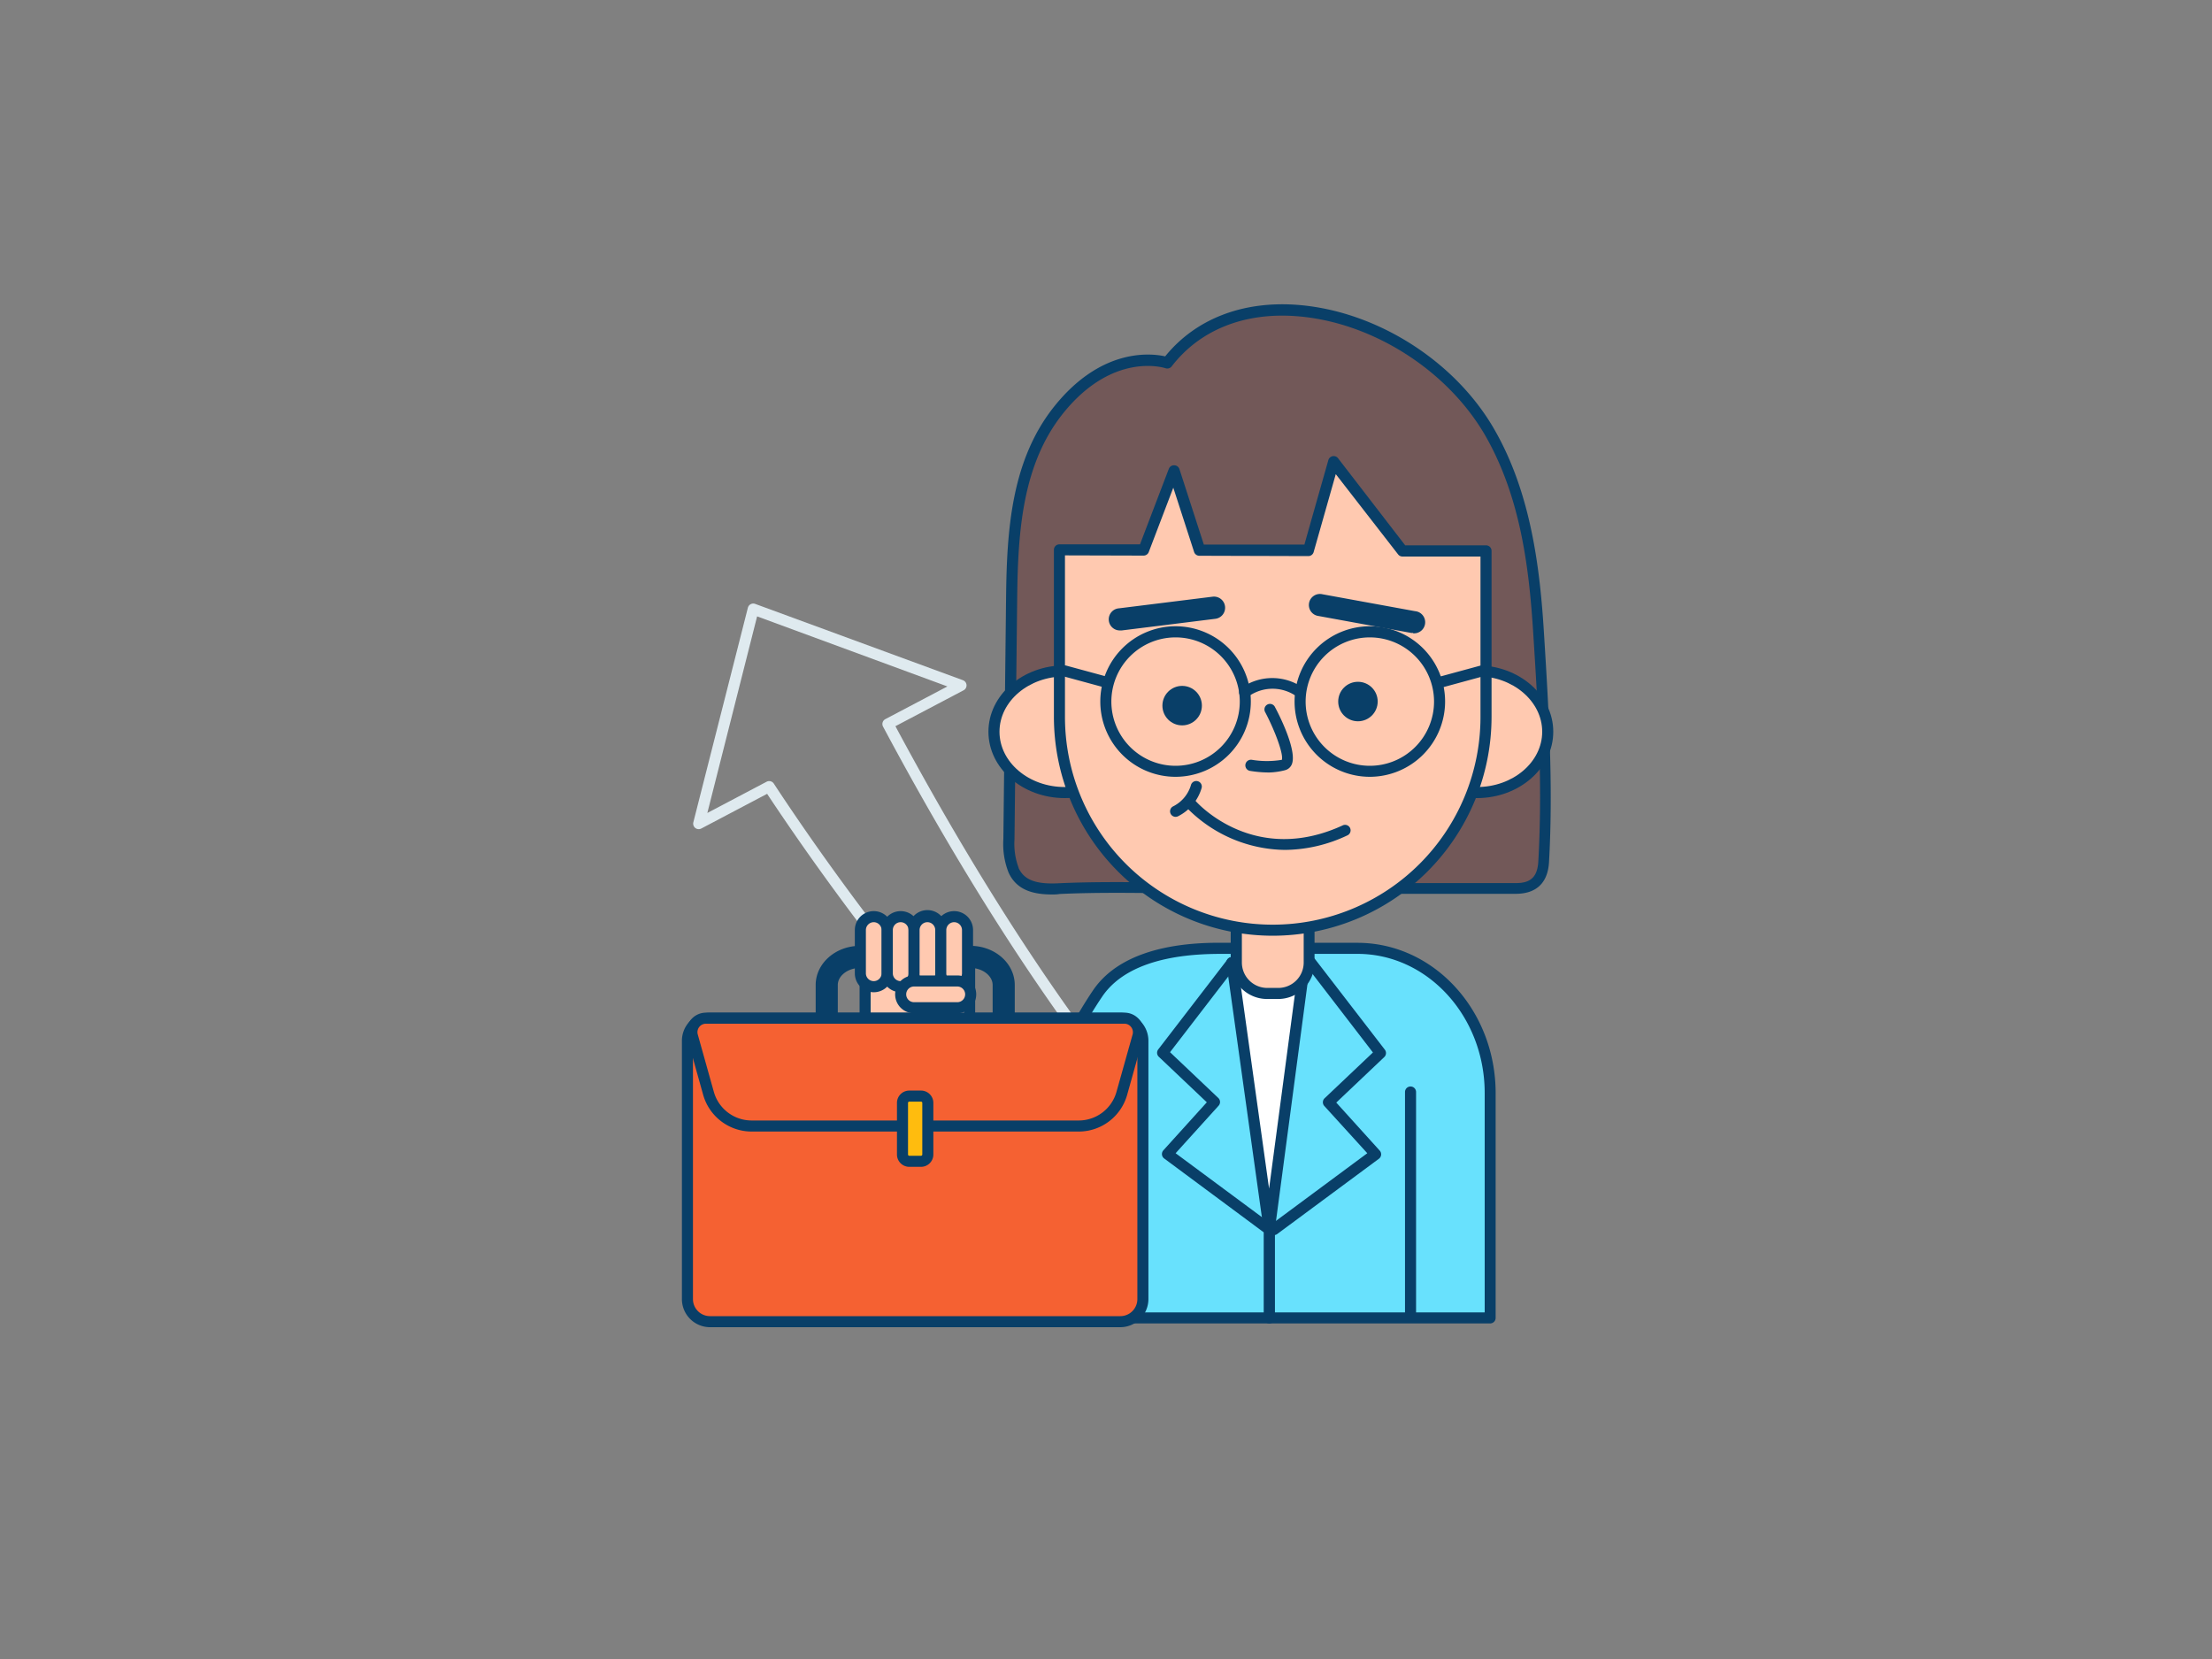 <svg xmlns="http://www.w3.org/2000/svg" viewBox="0 0 400 300"><rect x="0" y="0" width="400" height="300" fill="#808080" stroke="none"/><g id="_162_career_outline" data-name="#162_career_outline"><path d="M218.73,216.39H199.78a1,1,0,0,1-.68-.26c-28.4-26.19-51.34-58.93-60.38-72.58l-11.9,6.27a1,1,0,0,1-1.44-1.13l9.86-38.79a1,1,0,0,1,.5-.64,1,1,0,0,1,.81-.06L174.12,123a1,1,0,0,1,.12,1.83l-12.32,6.49c18.82,35.12,38.17,63.16,57.53,83.36a1,1,0,0,1-.72,1.69Zm-18.56-2h16.24c-19.12-20.36-38.19-48.27-56.73-83a1,1,0,0,1-.07-.76,1,1,0,0,1,.49-.59l11.22-5.91-34.41-12.67-9,35.55,10.72-5.65a1,1,0,0,1,1.3.34C148.49,154.75,171.53,187.9,200.17,214.39Z" fill="#dfeaef"/><path d="M183.28,157.36c1.2,2.68,3.79,3.57,8.29,3.36,9.68-.44,19.47,0,29.15,0h53.44c3.18,0,4.81-1.55,5-4.77.79-13.85-.05-27.51-.91-41.31-.77-12.43-2.45-25.19-8.72-36.19-12.08-21.24-44.45-31-58.45-12.78,0,0-10-3.34-19.5,8.35-7.77,9.58-8.51,22.3-8.65,34.07l-.49,43.76A13.3,13.3,0,0,0,183.28,157.36Z" fill="#725858"/><path d="M190.29,161.75c-3.22,0-6.43-.66-7.92-4h0a14,14,0,0,1-.93-6l.49-43.76c.14-12.2.94-24.92,8.87-34.69,8.48-10.45,17.37-9.42,19.9-8.86,5.44-6.7,13.82-10,23.65-9.33,14.38,1,28.87,10.14,36,22.76,6.51,11.43,8.13,24.92,8.85,36.62.84,13.55,1.7,27.53.91,41.43-.22,3.73-2.29,5.7-6,5.71H220.72c-3.14,0-6.29-.05-9.44-.09-6.46-.09-13.15-.18-19.66.12C191.18,161.74,190.73,161.75,190.29,161.75Zm-6.1-4.8c1,2.16,3.1,3,7.33,2.77,6.58-.3,13.29-.21,19.79-.12,3.14,0,6.28.09,9.41.09h53.45c2.64,0,3.83-1.15,4-3.83.79-13.78,0-27.08-.9-41.16-.75-12.07-2.31-24.73-8.6-35.79-6.86-12-20.71-20.8-34.45-21.75-9.4-.66-17.33,2.58-22.34,9.09a1,1,0,0,1-1.11.34c-.38-.13-9.51-2.94-18.4,8-7.53,9.27-8.29,21.61-8.43,33.45l-.49,43.76a12.44,12.44,0,0,0,.75,5.12Z" fill="#093f68"/><path d="M245.46,171.49h-23c-3.42,0-18-.67-24,8.16-6.57,9.7-13.1,25.26-13.1,25.26h10.7v33.41h73.41V197.67C269.49,183.21,258.73,171.49,245.46,171.49Z" fill="#68e1fd"/><path d="M269.48,239.32h-73.4a1,1,0,0,1-1-1V205.91h-9.7a1,1,0,0,1-.83-.45,1,1,0,0,1-.09-.94c.07-.16,6.65-15.76,13.19-25.43,5.95-8.78,19.67-8.65,24.18-8.6h23.63c13.8,0,25,12.19,25,27.18v40.65A1,1,0,0,1,269.48,239.32Zm-72.4-2h71.4V197.67c0-13.88-10.32-25.18-23-25.18H221.81c-4.24,0-17.16-.16-22.5,7.73s-10.65,19.68-12.41,23.7h9.18a1,1,0,0,1,1,1Z" fill="#093f68"/><polygon points="235.93 174.06 229.52 222.34 222.77 174.06 235.93 174.06" fill="#fff"/><path d="M229.52,223.34a1,1,0,0,1-1-.86l-6.75-48.28a1,1,0,0,1,1-1.14h13.16a1,1,0,0,1,1,1.13l-6.41,48.28a1,1,0,0,1-1,.87Zm-5.6-48.28,5.57,39.88,5.3-39.88Z" fill="#093f68"/><path d="M229.52,239.32a1,1,0,0,1-1-1V222.84l-18-13.35a1,1,0,0,1-.4-.7,1,1,0,0,1,.25-.77l7.86-8.69-8.68-8.23a1,1,0,0,1-.1-1.34L222,173.45a1,1,0,0,1,1.58,1.22l-12,15.6,8.73,8.28a1,1,0,0,1,.05,1.4l-7.77,8.59,17.55,13a1,1,0,0,1,.41.8v16A1,1,0,0,1,229.52,239.32Z" fill="#093f68"/><path d="M230.29,223.34a1,1,0,0,1-.8-.4,1,1,0,0,1,.21-1.4l17.55-13L239.48,200a1,1,0,0,1,.05-1.4l8.74-8.28-12-15.6a1,1,0,1,1,1.58-1.22l12.57,16.31a1,1,0,0,1-.1,1.34l-8.68,8.23,7.86,8.69a1,1,0,0,1,.25.77,1,1,0,0,1-.4.7l-18.44,13.65A1,1,0,0,1,230.29,223.34Z" fill="#093f68"/><path d="M223.57,166.49h13.16a0,0,0,0,1,0,0v7.57a5.59,5.59,0,0,1-5.59,5.59h-2a5.59,5.59,0,0,1-5.59-5.59v-7.57A0,0,0,0,1,223.57,166.49Z" fill="#ffc9b0"/><path d="M231.14,180.65h-2a6.59,6.59,0,0,1-6.59-6.59v-7.57a1,1,0,0,1,1-1h13.16a1,1,0,0,1,1,1v7.57A6.59,6.59,0,0,1,231.14,180.65Zm-6.57-13.16v6.57a4.6,4.6,0,0,0,4.59,4.59h2a4.6,4.6,0,0,0,4.59-4.59v-6.57Z" fill="#093f68"/><ellipse cx="192.53" cy="132.3" rx="12.79" ry="11.02" fill="#ffc9b0"/><path d="M192.53,144.32c-7.6,0-13.79-5.39-13.79-12s6.19-12,13.79-12,13.79,5.39,13.79,12S200.14,144.32,192.53,144.32Zm0-22c-6.5,0-11.79,4.49-11.79,10s5.29,10,11.79,10,11.79-4.5,11.79-10S199,122.28,192.53,122.28Z" fill="#093f68"/><ellipse cx="267.09" cy="132.3" rx="12.79" ry="11.02" fill="#ffc9b0"/><path d="M267.09,144.32c-7.61,0-13.79-5.39-13.79-12s6.18-12,13.79-12,13.79,5.39,13.79,12S274.69,144.32,267.09,144.32Zm0-22c-6.5,0-11.79,4.49-11.79,10s5.29,10,11.79,10,11.79-4.5,11.79-10S273.59,122.28,267.09,122.28Z" fill="#093f68"/><path d="M253.61,99.61l-12.48-16s-2.81,9.87-4.53,16l-19.67-.06-4.64-14.32-5.45,14.29-15.26,0v30.21a38.57,38.57,0,0,0,38.57,38.57h0a38.57,38.57,0,0,0,38.57-38.57v-30Z" fill="#ffc9b0"/><path d="M230.15,169.21a39.61,39.61,0,0,1-39.57-39.57V99.43a1,1,0,0,1,.29-.71,1,1,0,0,1,.71-.29l14.57,0,5.21-13.65a1,1,0,0,1,1-.64,1,1,0,0,1,.92.69l4.41,13.64,18.19,0c1.73-6.14,4.33-15.27,4.33-15.27a1,1,0,0,1,1.75-.34L254.1,98.61l14.62,0a1,1,0,0,1,1,1v30A39.61,39.61,0,0,1,230.15,169.21Zm-37.57-68.78v29.21a37.57,37.57,0,0,0,75.14,0v-29l-14.12,0a1,1,0,0,1-.78-.39L241.55,85.74c-.9,3.17-2.73,9.63-4,14.09a1,1,0,0,1-1,.73h0l-19.67-.06a1,1,0,0,1-.95-.69l-3.76-11.62-4.44,11.64a1,1,0,0,1-.93.64h0Z" fill="#093f68"/><path d="M212.58,140.47a13.61,13.61,0,1,1,13.61-13.61A13.62,13.62,0,0,1,212.58,140.47Zm0-25.21a11.61,11.61,0,1,0,11.61,11.6A11.61,11.61,0,0,0,212.58,115.26Z" fill="#093f68"/><path d="M247.72,140.47a13.61,13.61,0,1,1,13.6-13.61A13.63,13.63,0,0,1,247.72,140.47Zm0-25.21a11.61,11.61,0,1,0,11.6,11.6A11.62,11.62,0,0,0,247.72,115.26Z" fill="#093f68"/><circle cx="213.77" cy="127.6" r="3.57" fill="#093f68"/><circle cx="245.56" cy="126.86" r="3.57" fill="#093f68"/><path d="M229.5,139.69a21.54,21.54,0,0,1-3.46-.29,1,1,0,0,1,.35-2,16.66,16.66,0,0,0,5.41,0c.31-.92-1.05-4.85-3-8.59a1,1,0,1,1,1.77-.92c1,1.85,4.06,8.1,3,10.39a1.8,1.8,0,0,1-1.21,1A12.58,12.58,0,0,1,229.5,139.69Z" fill="#093f68"/><path d="M202.62,114a2,2,0,0,1-.24-4l16.9-2.1a2,2,0,1,1,.49,4l-16.9,2.1Z" fill="#093f68"/><path d="M255.53,114.45a1.47,1.47,0,0,1-.36,0l-16.75-3.06a2,2,0,1,1,.72-3.93l16.75,3.06a2,2,0,0,1-.36,4Z" fill="#093f68"/><path d="M232.35,153.69a25.23,25.23,0,0,1-17.56-7.44,1,1,0,1,1,1.49-1.33c.43.48,10.64,11.62,26.47,4.36a1,1,0,1,1,.84,1.81A26.78,26.78,0,0,1,232.35,153.69Z" fill="#093f68"/><path d="M235.11,126.17a.94.94,0,0,1-.57-.18,7.5,7.5,0,0,0-8.85,0,1,1,0,0,1-1.24-1.57,9.63,9.63,0,0,1,11.23,0,1,1,0,0,1-.57,1.82Z" fill="#093f68"/><path d="M199.89,124.29a.78.78,0,0,1-.26,0l-7.36-2a1,1,0,0,1,.53-1.93l7.36,2a1,1,0,0,1-.27,2Z" fill="#093f68"/><path d="M260.88,124.29a1,1,0,0,1-.27-2l7.36-2a1,1,0,1,1,.53,1.93l-7.36,2A.82.82,0,0,1,260.88,124.29Z" fill="#093f68"/><path d="M212.58,147.71a1,1,0,0,1-.43-1.9,6.27,6.27,0,0,0,3.2-3.81,1,1,0,0,1,1.21-.74,1,1,0,0,1,.74,1.2,8.3,8.3,0,0,1-4.28,5.15A1,1,0,0,1,212.58,147.71Z" fill="#093f68"/><path d="M255.07,238.3a1,1,0,0,1-1-1V197.47a1,1,0,1,1,2,0V237.3A1,1,0,0,1,255.07,238.3Z" fill="#093f68"/><rect x="156.44" y="174.14" width="18.9" height="18.9" fill="#ffc9b0"/><path d="M175.34,194h-18.9a1,1,0,0,1-1-1v-18.9a1,1,0,0,1,1-1h18.9a1,1,0,0,1,1,1V193A1,1,0,0,1,175.34,194Zm-17.9-2h16.9v-16.9h-16.9Z" fill="#093f68"/><path d="M192.84,211.15a1,1,0,0,1-1-1V190.32a1,1,0,0,1,2,0v19.83A1,1,0,0,1,192.84,211.15Z" fill="#093f68"/><path d="M181.5,186.12a2,2,0,0,1-2-2v-6c0-1.67-1.83-3.08-4-3.08h-20c-2.17,0-4,1.41-4,3.08v6a2,2,0,0,1-4,0v-6c0-3.9,3.59-7.08,8-7.08h20c4.42,0,8,3.18,8,7.08v6A2,2,0,0,1,181.5,186.12Z" fill="#093f68"/><rect x="124.31" y="184.12" width="82.36" height="54.87" rx="4.08" fill="#f56132"/><path d="M202.59,240h-74.2a5.09,5.09,0,0,1-5.08-5.08V188.2a5.09,5.09,0,0,1,5.08-5.08h74.2a5.09,5.09,0,0,1,5.08,5.08v46.72A5.09,5.09,0,0,1,202.59,240Zm-74.2-54.88a3.08,3.08,0,0,0-3.08,3.08v46.72a3.08,3.08,0,0,0,3.08,3.08h74.2a3.08,3.08,0,0,0,3.08-3.08V188.2a3.08,3.08,0,0,0-3.08-3.08Z" fill="#093f68"/><path d="M195.08,203.62H135.91a8.06,8.06,0,0,1-7.78-5.9l-2.92-10.38a2.54,2.54,0,0,1,2.44-3.22h75.68a2.53,2.53,0,0,1,2.44,3.22l-2.91,10.38A8.08,8.08,0,0,1,195.08,203.62Z" fill="#f56132"/><path d="M195.08,204.62H135.91a9.11,9.11,0,0,1-8.75-6.62l-2.91-10.39a3.54,3.54,0,0,1,3.4-4.49h75.68a3.53,3.53,0,0,1,3.4,4.49L203.82,198A9.1,9.1,0,0,1,195.08,204.62Zm-67.43-19.5a1.53,1.53,0,0,0-1.47,1.95l2.91,10.39a7.1,7.1,0,0,0,6.82,5.16h59.17a7.09,7.09,0,0,0,6.81-5.16l2.92-10.39a1.53,1.53,0,0,0-.26-1.34,1.51,1.51,0,0,0-1.22-.61Z" fill="#093f68"/><rect x="163.2" y="198.18" width="4.58" height="11.79" rx="1.23" fill="#ffbc0e"/><path d="M166.55,211h-2.12a2.23,2.23,0,0,1-2.23-2.23v-9.33a2.23,2.23,0,0,1,2.23-2.23h2.12a2.23,2.23,0,0,1,2.23,2.23v9.33A2.23,2.23,0,0,1,166.55,211Zm-2.12-11.79a.23.23,0,0,0-.23.23v9.33a.23.23,0,0,0,.23.23h2.12a.23.23,0,0,0,.23-.23v-9.33a.23.23,0,0,0-.23-.23Z" fill="#093f68"/><rect x="155.61" y="165.76" width="4.84" height="12.67" rx="2.42" fill="#ffc9b0"/><path d="M158,179.43a3.42,3.42,0,0,1-3.42-3.42v-7.83a3.42,3.42,0,1,1,6.84,0V176A3.42,3.42,0,0,1,158,179.43Zm0-12.67a1.43,1.43,0,0,0-1.42,1.42V176a1.42,1.42,0,0,0,2.84,0v-7.83A1.43,1.43,0,0,0,158,166.76Z" fill="#093f68"/><rect x="160.45" y="165.76" width="4.84" height="12.67" rx="2.42" fill="#ffc9b0"/><path d="M162.87,179.43a3.42,3.42,0,0,1-3.42-3.42v-7.83a3.42,3.42,0,1,1,6.84,0V176A3.42,3.42,0,0,1,162.87,179.43Zm0-12.67a1.42,1.42,0,0,0-1.42,1.42V176a1.42,1.42,0,1,0,2.84,0v-7.83A1.43,1.43,0,0,0,162.87,166.76Z" fill="#093f68"/><rect x="165.29" y="165.76" width="4.84" height="12.67" rx="2.42" fill="#ffc9b0"/><path d="M167.7,179.43a3.42,3.42,0,0,1-3.41-3.42v-7.83a3.42,3.42,0,1,1,6.83,0V176A3.42,3.42,0,0,1,167.7,179.43Zm0-12.67a1.42,1.42,0,0,0-1.41,1.42V176a1.42,1.42,0,1,0,2.83,0v-7.83A1.42,1.42,0,0,0,167.7,166.76Z" fill="#093f68"/><rect x="170.12" y="165.76" width="4.84" height="12.67" rx="2.42" fill="#ffc9b0"/><path d="M172.54,179.43a3.42,3.42,0,0,1-3.42-3.42v-7.83a3.42,3.42,0,1,1,6.84,0V176A3.42,3.42,0,0,1,172.54,179.43Zm0-12.67a1.43,1.43,0,0,0-1.42,1.42V176a1.42,1.42,0,0,0,2.84,0v-7.83A1.43,1.43,0,0,0,172.54,166.76Z" fill="#093f68"/><rect x="166.78" y="173.47" width="4.84" height="12.67" rx="2.42" transform="translate(349.01 10.61) rotate(90)" fill="#ffc9b0"/><path d="M173.11,183.23h-7.82a3.42,3.42,0,0,1,0-6.84h7.82a3.42,3.42,0,0,1,0,6.84Zm-7.82-4.84a1.42,1.42,0,1,0,0,2.84h7.82a1.42,1.42,0,0,0,0-2.84Z" fill="#093f68"/></g></svg>
